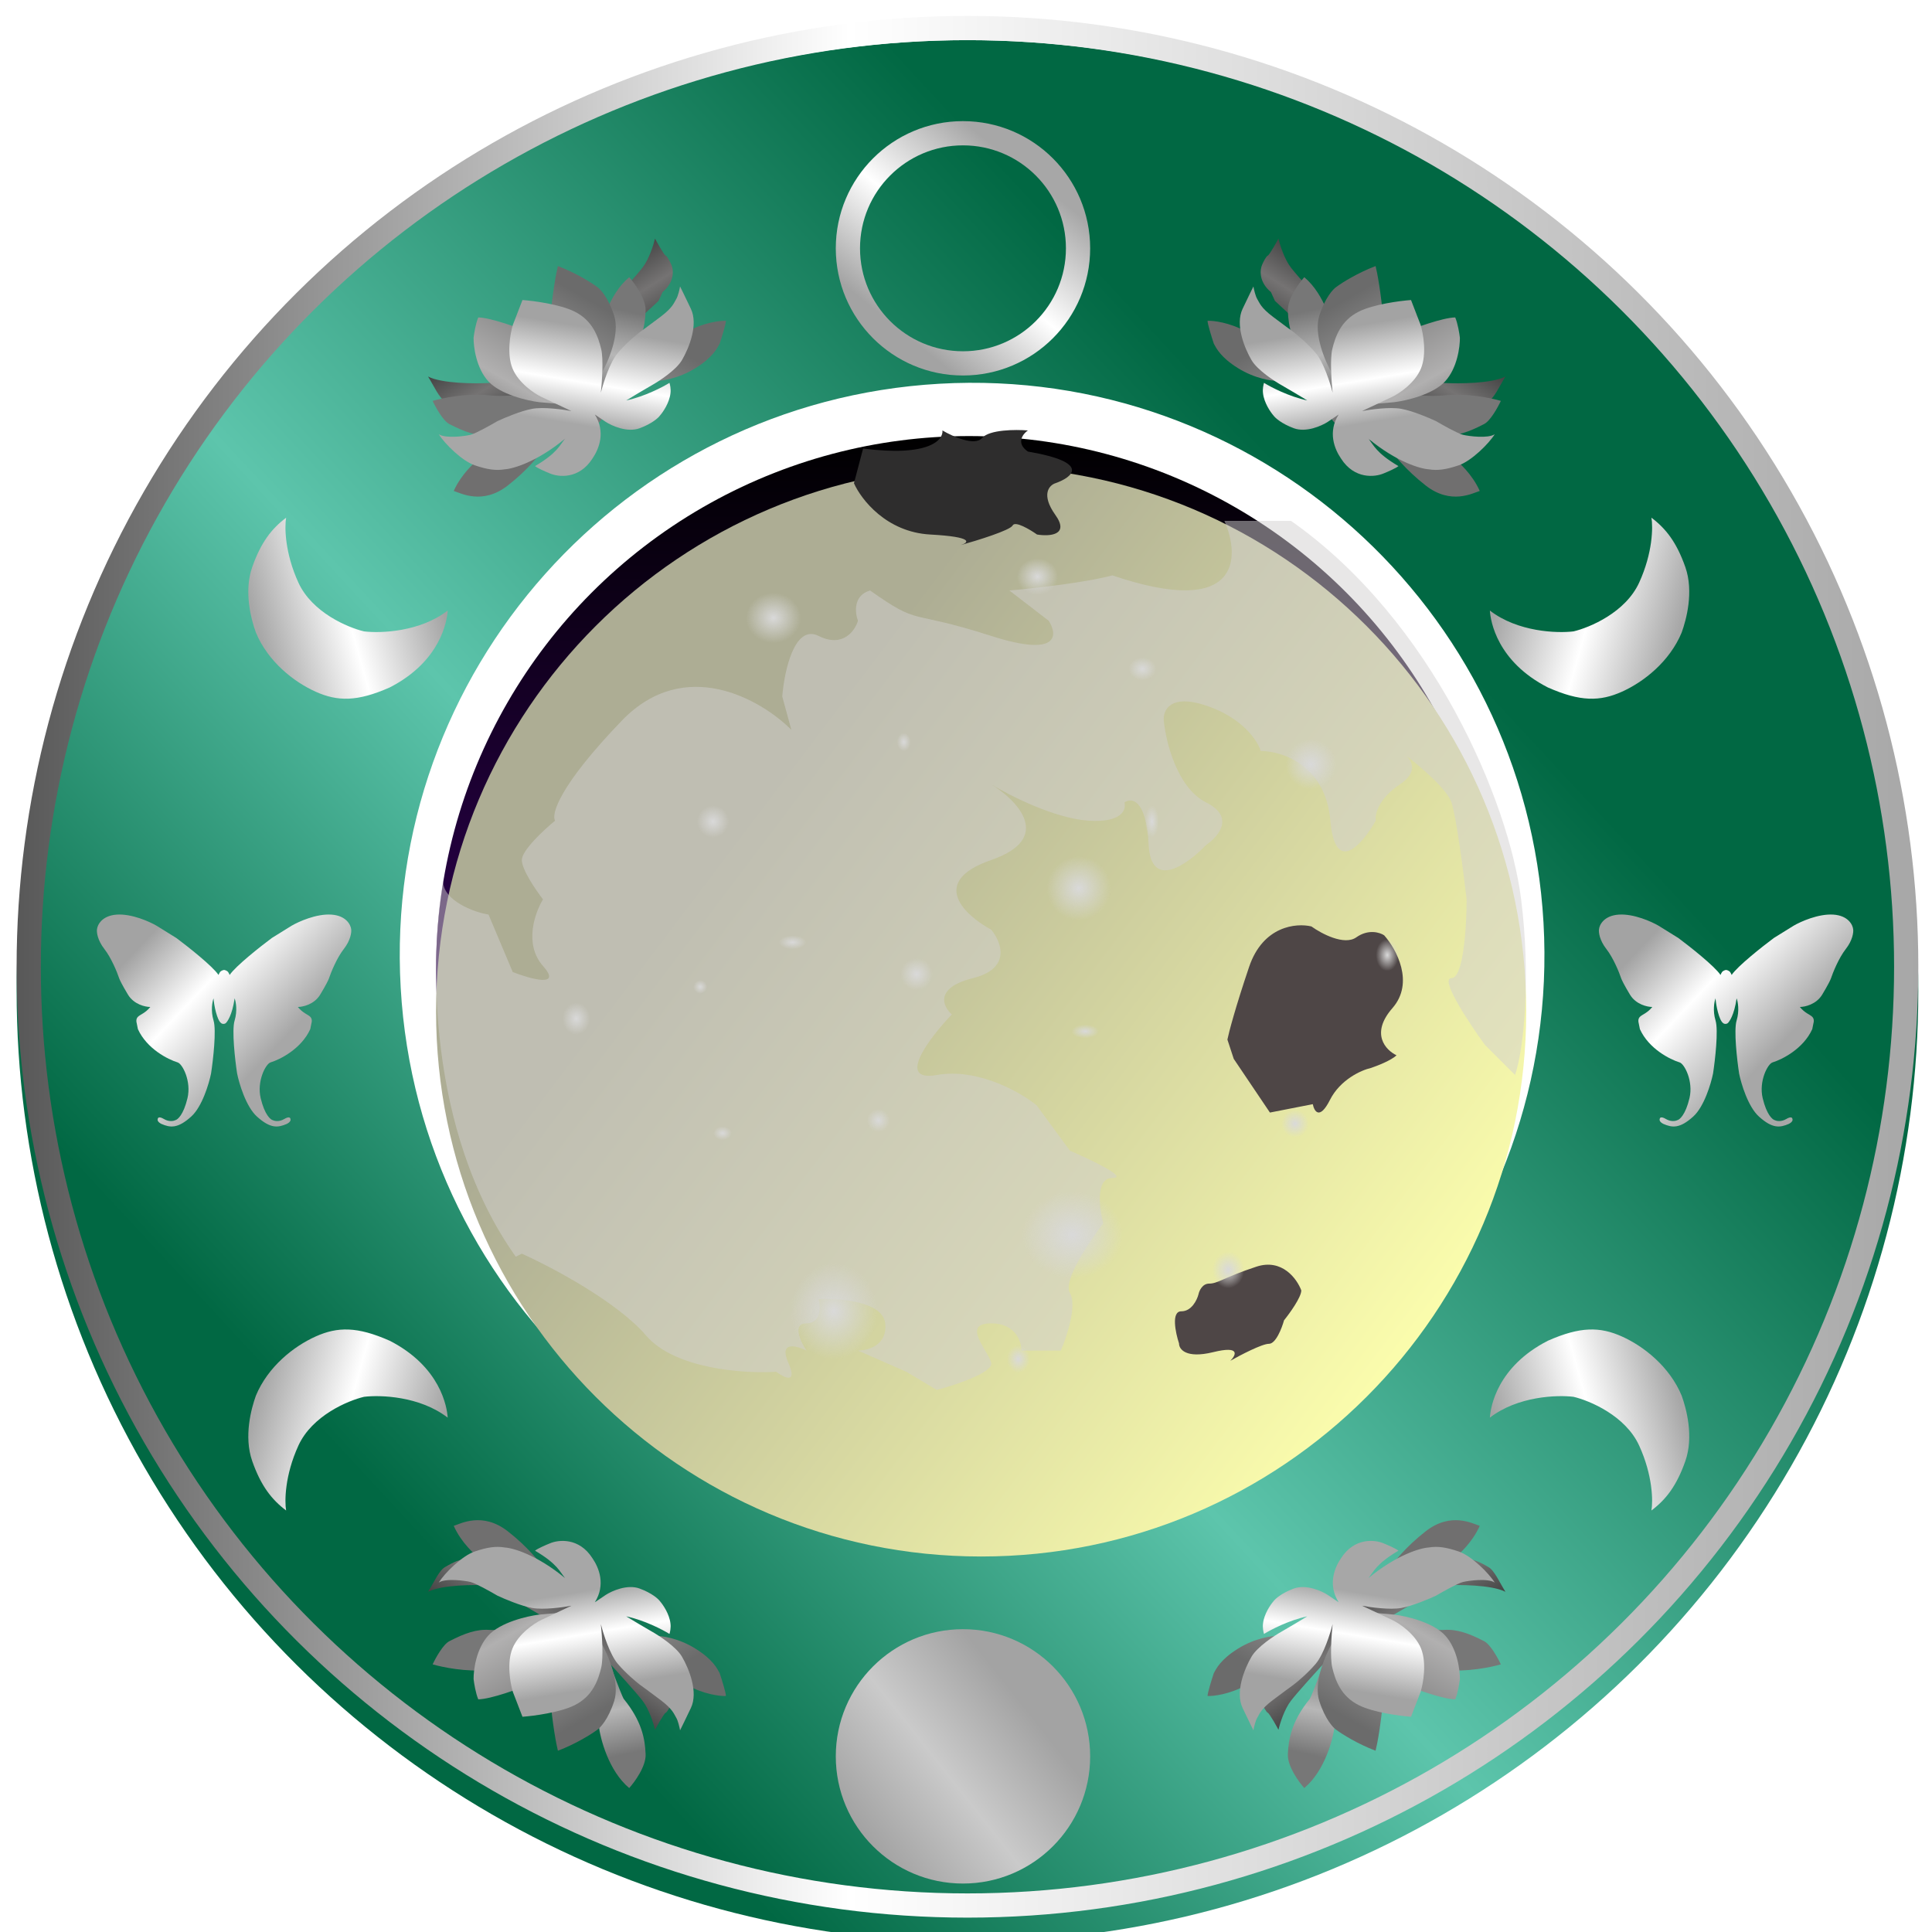 <svg width="319" height="319" viewBox="0 0 319 319" fill="none" xmlns="http://www.w3.org/2000/svg">
<g filter="url(#filter0_i_11_394)">
<circle cx="159.742" cy="159.628" r="157" transform="rotate(-90 159.742 159.628)" fill="url(#paint0_linear_11_394)"/>
</g>
<circle cx="159.742" cy="159.628" r="155" transform="rotate(-90 159.742 159.628)" stroke="url(#paint1_linear_11_394)" stroke-width="4"/>
<g filter="url(#filter1_f_11_394)">
<path d="M254.853 152.326C251.88 100.22 207.23 60.389 155.124 63.361C103.018 66.334 63.187 110.984 66.16 163.09C69.132 215.197 113.782 255.027 165.888 252.055C217.995 249.082 257.825 204.432 254.853 152.326Z" fill="white"/>
</g>
<g filter="url(#filter2_dd_11_394)">
<path d="M159 261C170.598 261 180 270.402 180 282C180 293.598 170.598 303 159 303C147.402 303 138 293.598 138 282C138 270.402 147.402 261 159 261Z" fill="url(#paint2_linear_11_394)"/>
<path d="M159 14C169.493 14 178 22.507 178 33C178 43.493 169.493 52 159 52C148.507 52 140 43.493 140 33C140 22.507 148.507 14 159 14Z" stroke="url(#paint3_linear_11_394)" stroke-width="4"/>
<path d="M270.647 88.2C272.905 83.262 272.94 78.996 272.675 77.48C275.077 79.284 276.844 81.567 278.273 85.637C279.701 89.706 278.424 94.345 277.663 96.451C275.679 101.231 271.421 104.587 267.804 106.211C264.188 107.834 260.939 107.881 255.571 105.507C247.195 101.222 246.102 94.571 246 92.81C250.588 96.36 257.115 96.582 259.805 96.25C262.478 95.623 268.389 93.137 270.647 88.2Z" fill="url(#paint4_linear_11_394)"/>
<path d="M49.272 88.2C47.014 83.262 46.979 78.996 47.243 77.48C44.842 79.284 43.075 81.567 41.646 85.637C40.217 89.706 41.494 94.345 42.256 96.451C44.24 101.231 48.498 104.587 52.115 106.211C55.731 107.834 58.98 107.881 64.348 105.507C72.724 101.222 73.817 94.571 73.919 92.81C69.331 96.36 62.804 96.582 60.114 96.25C57.441 95.623 51.53 93.137 49.272 88.2Z" fill="url(#paint5_linear_11_394)"/>
<path d="M270.647 230.683C272.905 235.62 272.94 239.886 272.675 241.402C275.077 239.598 276.844 237.315 278.273 233.246C279.701 229.176 278.424 224.538 277.663 222.432C275.679 217.652 271.421 214.295 267.804 212.672C264.188 211.048 260.939 211.001 255.571 213.376C247.195 217.661 246.102 224.312 246 226.073C250.588 222.522 257.115 222.3 259.805 222.633C262.478 223.259 268.389 225.746 270.647 230.683Z" fill="url(#paint6_linear_11_394)"/>
<path d="M49.272 230.683C47.014 235.62 46.979 239.886 47.243 241.402C44.842 239.598 43.075 237.315 41.646 233.246C40.217 229.176 41.494 224.538 42.256 222.432C44.24 217.652 48.498 214.295 52.115 212.672C55.731 211.048 58.98 211.001 64.348 213.376C72.724 217.661 73.817 224.312 73.919 226.073C69.331 222.522 62.804 222.3 60.114 222.633C57.441 223.259 51.53 225.746 49.272 230.683Z" fill="url(#paint7_linear_11_394)"/>
</g>
<circle cx="160" cy="160" r="88" fill="url(#paint8_linear_11_394)"/>
<g style="mix-blend-mode:overlay">
<g filter="url(#filter3_dd_11_394)">
<path d="M162 249C211.706 249 252 208.706 252 159C252 109.294 211.706 69 162 69C112.294 69 72 109.294 72 159C72 208.706 112.294 249 162 249Z" fill="url(#paint9_linear_11_394)"/>
</g>
<g style="mix-blend-mode:overlay">
<path d="M106.661 220.5C101.861 214.9 90.994 209.167 86.161 207L85.161 207.5C70.361 186.7 70.994 157.5 73.161 145.5C73.161 148.7 78.327 150.667 80.661 151L84.661 160.5C87.661 161.667 92.861 163.1 89.661 159.5C86.461 155.9 88.327 150.667 89.661 148.5C88.494 147 86.161 143.6 86.161 142C86.161 140.4 89.827 137 91.661 135.5C90.994 134.5 92.261 129.8 102.661 119C113.061 108.2 125.661 115.5 130.661 120.5L129.161 115C129.494 110.833 131.161 103 135.161 105C139.161 107 141.161 104.167 141.661 102.5C141.161 101.167 140.861 98.3 143.661 97.5C152.161 103.5 149.661 100.5 163.661 105C174.861 108.6 174.661 104.833 173.161 102.5L166.661 97.5C170.494 97.167 179.261 96.2 183.661 95C204.861 102.2 204.827 92 202.161 86H213.161C236.661 102.5 249.161 132.5 251.161 148.5C252.761 161.3 251.661 173 250.161 177.5L245.161 172.5C242.494 168.833 237.661 161.5 239.661 161.5C241.661 161.5 242.161 152.833 242.161 148.5C241.661 144.167 240.461 134.9 239.661 132.5C238.965 130.411 234.936 126.909 232.255 124.827C233.34 125.927 233.899 127.675 231.161 129.5C227.561 131.9 226.994 134.5 227.161 135.5C224.994 139.333 220.461 144.7 219.661 135.5C218.861 126.3 211.661 124 208.161 124C207.661 122.333 205.161 118.5 199.161 116.5C193.161 114.5 191.994 117.333 192.161 119C192.494 122.5 194.361 130.1 199.161 132.5C203.961 134.9 201.161 138.167 199.161 139.5C196.161 142.667 190.061 147.1 189.661 139.5C189.261 131.9 186.827 131.667 185.661 132.5C185.994 133.667 185.261 135.9 179.661 135.5C174.061 135.1 166.661 131.333 163.661 129.5C167.994 132.167 174.061 138.4 163.661 142C153.261 145.6 159.327 151.167 163.661 153.5C165.327 155.5 167.061 159.9 160.661 161.5C154.261 163.1 155.661 166.167 157.161 167.5C153.494 171.333 147.861 178.7 154.661 177.5C161.461 176.3 168.494 180.333 171.161 182.5L176.661 190C180.161 191.5 186.461 194.5 183.661 194.5C180.861 194.5 181.494 199.5 182.161 202C179.827 205 175.461 211.5 176.661 213.5C177.861 215.5 176.161 220.667 175.161 223H168.661C168.661 221.5 167.661 218.5 163.661 218.5C158.661 218.5 163.161 223 163.661 225C164.061 226.6 157.827 228.667 154.661 229.5L149.661 226.5L141.661 223C143.327 223 146.561 222.1 146.161 218.5C145.761 214.9 138.661 214.333 135.161 214.5C135.494 215.833 135.561 218.5 133.161 218.5C130.761 218.5 132.161 221.5 133.161 223C131.494 222.167 128.561 221.4 130.161 225C131.761 228.6 129.494 227.5 128.161 226.5C122.994 226.833 111.461 226.1 106.661 220.5Z" fill="#D2D1D1" fill-opacity="0.5"/>
</g>
<g style="mix-blend-mode:overlay">
<path d="M229.907 166.458C226.212 170.686 228.817 173.407 230.581 174.24C229.729 175.084 227.392 175.994 226.33 176.343C224.796 176.69 221.302 178.231 219.59 181.618C217.879 185.005 216.99 183.493 216.759 182.313L209.682 183.698L203.709 174.834L202.661 171.647C202.902 170.47 203.956 166.42 206.248 159.641C208.539 152.863 214.056 152.367 216.529 152.967C218.174 154.152 221.96 156.172 223.946 154.766C225.932 153.36 227.838 153.957 228.544 154.432C230.538 156.679 233.602 162.231 229.907 166.458Z" fill="#4E4646"/>
<path d="M207.453 209.144C211.702 207.748 214.162 211.176 214.862 213.065C214.857 214.196 212.96 216.828 212.012 218.002C211.653 219.297 210.653 221.886 209.521 221.881C208.39 221.876 204.799 223.747 203.145 224.683C204.092 223.744 204.853 222.144 200.323 223.257C195.793 224.369 194.668 222.761 194.672 221.819C194.09 220.048 193.351 216.51 195.048 216.517C196.745 216.524 197.649 214.642 197.888 213.7C198.009 213.112 198.532 211.935 199.663 211.94C201.078 211.946 202.143 210.89 207.453 209.144Z" fill="#4E4646"/>
</g>
<g style="mix-blend-mode:overlay">
<path d="M141 79.789L142.511 74.06C153.394 75.455 155.779 72.649 155.611 71.072C157.29 72.068 160.951 73.712 162.16 72.317C163.369 70.922 167.702 70.906 169.718 71.072C168.878 71.653 167.702 73.164 169.718 74.558C180.197 76.352 177.107 78.793 174.252 79.789C173.244 80.121 171.834 81.632 174.252 85.019C176.67 88.406 173.244 88.589 171.229 88.257C170.053 87.427 167.601 85.965 167.198 86.762C166.795 87.559 161.321 89.253 158.634 90C159.977 89.585 160.85 88.655 153.595 88.257C146.34 87.858 142.176 82.445 141 79.789Z" fill="#2E2D2D"/>
</g>
</g>
<ellipse cx="127.709" cy="102.028" rx="6.302" ry="5.777" fill="url(#paint10_radial_11_394)"/>
<ellipse cx="171.296" cy="95.201" rx="4.726" ry="4.201" fill="url(#paint11_radial_11_394)"/>
<circle cx="117.732" cy="135.637" r="3.676" fill="url(#paint12_radial_11_394)"/>
<circle cx="178.123" cy="146.665" r="7.352" fill="url(#paint13_radial_11_394)"/>
<ellipse cx="188.626" cy="110.43" rx="3.151" ry="2.626" fill="url(#paint14_radial_11_394)"/>
<circle cx="151.341" cy="160.844" r="3.676" fill="url(#paint15_radial_11_394)"/>
<ellipse cx="149.24" cy="122.508" rx="1.575" ry="2.101" fill="url(#paint16_radial_11_394)"/>
<ellipse cx="130.86" cy="155.592" rx="3.151" ry="1.575" fill="url(#paint17_radial_11_394)"/>
<ellipse cx="190.201" cy="135.637" rx="1.575" ry="3.676" fill="url(#paint18_radial_11_394)"/>
<circle cx="213.832" cy="185.525" r="3.151" fill="url(#paint19_radial_11_394)"/>
<ellipse cx="229.061" cy="157.693" rx="2.626" ry="3.676" fill="url(#paint20_radial_11_394)"/>
<circle cx="216.458" cy="126.184" r="5.777" fill="url(#paint21_radial_11_394)"/>
<ellipse cx="95.151" cy="168.196" rx="3.151" ry="3.676" fill="url(#paint22_radial_11_394)"/>
<circle cx="115.631" cy="162.944" r="1.575" fill="url(#paint23_radial_11_394)"/>
<ellipse cx="119.307" cy="187.101" rx="2.101" ry="1.575" fill="url(#paint24_radial_11_394)"/>
<ellipse cx="137.687" cy="216.508" rx="9.978" ry="11.028" fill="url(#paint25_radial_11_394)"/>
<ellipse cx="177.073" cy="203.905" rx="11.553" ry="9.978" fill="url(#paint26_radial_11_394)"/>
<ellipse cx="179.173" cy="170.296" rx="3.151" ry="1.575" fill="url(#paint27_radial_11_394)"/>
<ellipse cx="202.804" cy="209.682" rx="3.676" ry="4.201" fill="url(#paint28_radial_11_394)"/>
<circle cx="145.039" cy="185" r="2.626" fill="url(#paint29_radial_11_394)"/>
<ellipse cx="168.145" cy="224.386" rx="2.626" ry="3.151" fill="url(#paint30_radial_11_394)"/>
<g filter="url(#filter4_dd_11_394)">
<path d="M283.26 160.501C282.768 158.874 283.055 157.383 283.26 156.841C283.328 157.993 283.833 160.419 284.488 160.907C284.693 161.111 285.102 161.111 285.307 160.907C285.512 160.704 286.331 159.687 286.74 156.841C286.945 157.383 287.232 158.874 286.74 160.501C286.249 162.127 286.809 167.007 287.15 169.244C287.491 170.938 288.624 174.734 290.426 176.36C292.678 178.394 293.906 178.19 295.34 177.58C295.995 177.255 296.022 176.903 295.954 176.767C295.954 176.564 295.749 176.279 294.93 176.767C294.111 177.255 293.36 177.106 293.087 176.97C292.678 176.903 291.695 176.076 291.04 173.31C290.385 170.545 291.859 167.661 292.678 167.414C294.248 166.939 297.756 165.177 299.23 161.924L299.434 160.907C299.503 160.704 299.557 160.216 299.23 159.891C298.82 159.484 298.001 159.281 297.182 158.264C298.001 158.264 299.885 157.857 300.868 156.231C301.85 154.604 302.233 153.791 302.301 153.587C302.642 152.571 303.611 150.171 304.758 148.707C305.904 147.243 306.054 145.928 305.986 145.454C305.918 144.708 305.167 143.177 302.71 143.014C300.253 142.851 297.319 144.166 296.159 144.844L292.883 146.877C290.972 148.301 286.904 151.513 285.921 152.977C285.717 152.571 285.717 152.367 285.102 152.164H284.898C284.283 152.367 284.283 152.571 284.079 152.977C283.096 151.513 279.028 148.301 277.117 146.877L273.842 144.844C272.681 144.166 269.747 142.851 267.29 143.014C264.833 143.177 264.082 144.708 264.014 145.454C263.946 145.928 264.096 147.243 265.242 148.707C266.389 150.171 267.358 152.571 267.699 153.587C267.768 153.791 268.15 154.604 269.132 156.231C270.115 157.857 271.999 158.264 272.818 158.264C271.999 159.281 271.18 159.484 270.77 159.891C270.443 160.216 270.497 160.704 270.566 160.907L270.77 161.924C272.245 165.177 275.753 166.939 277.322 167.414C278.141 167.661 279.615 170.545 278.96 173.31C278.305 176.076 277.322 176.903 276.913 176.97C276.64 177.106 275.889 177.255 275.07 176.767C274.251 176.279 274.046 176.564 274.046 176.767C273.978 176.903 274.005 177.255 274.661 177.58C276.094 178.19 277.322 178.394 279.574 176.36C281.376 174.734 282.509 170.938 282.85 169.244C283.191 167.007 283.751 162.127 283.26 160.501Z" fill="url(#paint31_linear_11_394)"/>
</g>
<g filter="url(#filter5_dd_11_394)">
<path d="M35.26 160.501C34.768 158.874 35.055 157.383 35.26 156.841C35.328 157.993 35.833 160.419 36.488 160.907C36.693 161.111 37.102 161.111 37.307 160.907C37.512 160.704 38.331 159.687 38.74 156.841C38.945 157.383 39.232 158.874 38.74 160.501C38.249 162.127 38.809 167.007 39.15 169.244C39.491 170.938 40.624 174.734 42.426 176.36C44.678 178.394 45.906 178.19 47.34 177.58C47.995 177.255 48.022 176.903 47.954 176.767C47.954 176.564 47.749 176.279 46.93 176.767C46.111 177.255 45.36 177.106 45.087 176.97C44.678 176.903 43.695 176.076 43.04 173.31C42.385 170.545 43.859 167.661 44.678 167.414C46.248 166.939 49.755 165.177 51.23 161.924L51.434 160.907C51.503 160.704 51.557 160.216 51.23 159.891C50.82 159.484 50.001 159.281 49.182 158.264C50.001 158.264 51.885 157.857 52.867 156.231C53.85 154.604 54.233 153.791 54.301 153.587C54.642 152.571 55.611 150.171 56.758 148.707C57.904 147.243 58.054 145.928 57.986 145.454C57.918 144.708 57.167 143.177 54.71 143.014C52.253 142.851 49.319 144.166 48.158 144.844L44.883 146.877C42.972 148.301 38.904 151.513 37.921 152.977C37.717 152.571 37.717 152.367 37.102 152.164H36.898C36.283 152.367 36.283 152.571 36.079 152.977C35.096 151.513 31.028 148.301 29.117 146.877L25.841 144.844C24.681 144.166 21.747 142.851 19.29 143.014C16.833 143.177 16.082 144.708 16.014 145.454C15.945 145.928 16.096 147.243 17.242 148.707C18.389 150.171 19.358 152.571 19.699 153.587C19.767 153.791 20.15 154.604 21.132 156.231C22.115 157.857 23.999 158.264 24.818 158.264C23.999 159.281 23.18 159.484 22.77 159.891C22.443 160.216 22.497 160.704 22.566 160.907L22.77 161.924C24.244 165.177 27.752 166.939 29.322 167.414C30.141 167.661 31.615 170.545 30.96 173.31C30.305 176.076 29.322 176.903 28.913 176.97C28.64 177.106 27.889 177.255 27.07 176.767C26.251 176.279 26.046 176.564 26.046 176.767C25.978 176.903 26.005 177.255 26.66 177.58C28.094 178.19 29.322 178.394 31.574 176.36C33.376 174.734 34.509 170.938 34.85 169.244C35.191 167.007 35.751 162.127 35.26 160.501Z" fill="url(#paint32_linear_11_394)"/>
</g>
<g filter="url(#filter6_d_11_394)">
<path d="M209.338 38.193C209.628 38.063 210.947 35.69 211.091 35.391C211.324 36.403 212.064 38.78 213.157 40.191C214.25 41.603 217.365 45.032 218.786 46.57L226.131 52.072L238.417 59.234C240.846 59.367 246.278 59.341 248.567 58.173C247.574 59.762 246.744 61.712 245.751 62.261C244.759 62.81 242.691 64.246 239.549 63.451C237.933 63.376 231.487 60.966 228.466 59.77L224.238 58.426L210.505 45.68L209.851 44.232C207.796 42.531 208.03 40.494 208.404 39.688C208.595 39.245 209.049 38.324 209.338 38.193Z" fill="url(#paint33_linear_11_394)"/>
<g filter="url(#filter7_dd_11_394)">
<path d="M212.644 39.35C212.56 37.323 214.506 34.71 215.354 33.768C218.764 36.628 220.138 41.914 220.398 44.199L229.016 52.447C230.741 52.875 235.08 53.639 238.64 53.266C242.2 52.893 246.236 53.727 247.809 54.191C247.31 55.265 246.054 57.538 245.016 58.033C242.517 59.329 240.519 60.029 238.405 59.877C236.291 59.725 233.418 60.787 229.108 60.821C225.66 60.848 224.269 60.178 224.004 59.839L221.295 58.145C220.894 58.371 219.765 57.89 218.457 54.161C217.15 50.433 216.457 48.839 216.274 48.508C213.262 44.805 212.748 41.885 212.644 39.35Z" fill="url(#paint34_linear_11_394)"/>
</g>
<g filter="url(#filter8_d_11_394)">
<path d="M228.434 45.065C228.023 40.234 227.392 36.963 227.127 35.931C224.128 37.07 221.602 38.671 220.714 39.329C220.154 39.671 218.792 41.115 217.829 44.152C216.866 47.188 218.835 51.755 219.941 53.66L221.412 56.919L219.858 57.117C219.551 56.708 218.917 55.879 218.842 55.832C218.768 55.785 217.823 54.068 217.36 53.215C214.666 51.704 208.582 48.299 205.798 46.766C203.014 45.233 200.363 44.927 199.386 44.966C199.377 45.48 200.067 47.687 200.413 48.727C200.833 49.51 201.543 50.993 204.383 52.769C207.224 54.545 210.052 54.927 211.111 54.896L218.339 59.546L221.318 59.979L224.202 63.471L229.411 65.949C230.01 66.93 232.047 69.546 235.401 72.163C239.594 75.434 243.203 73.403 244.324 73.064C243.12 70.336 240.841 68.244 239.852 67.539L225.767 61.591L221.843 59.138L230.23 58.404C232.2 58.163 236.638 57.134 238.628 54.948C240.619 52.762 241.07 49.241 241.047 47.754C240.966 47.053 240.697 45.404 240.277 44.413C238.175 44.45 233.561 46.148 231.517 46.993C230.501 46.747 228.461 46.018 228.434 45.065Z" fill="url(#paint35_linear_11_394)"/>
</g>
<g filter="url(#filter9_d_11_394)">
<path d="M219.227 61.66L221.026 60.446C219.215 63.342 220.335 66.122 221.421 67.711C223.626 71.168 227.035 70.787 228.464 70.165C229.098 69.912 230.475 69.317 230.905 68.962C227.203 66.777 226.83 65.504 225.942 64.43C230.604 68.28 234.526 69.407 235.904 69.489C237.317 69.723 238.719 69.559 240.868 68.824C242.937 68.116 245.809 65.286 246.802 63.698C245.693 64.433 242.563 64.036 241.546 63.79C240.734 63.594 238.249 62.205 237.109 61.535C235.972 60.998 233.231 59.838 231.362 59.502C229.494 59.165 226.27 59.61 224.892 59.874L229.868 57.528C231.044 56.963 233.641 55.234 234.622 52.833C235.604 50.432 234.993 47.044 234.565 45.65L232.978 41.538C231.117 41.674 226.792 42.245 224.381 43.441C221.367 44.935 220.467 47.621 219.977 49.653C219.584 51.279 219.851 55.12 220.034 56.837C219.652 55.299 218.561 51.835 217.243 50.284C215.926 48.732 214.242 47.324 213.565 46.814C213.117 46.491 211.815 45.538 210.19 44.314C208.158 42.783 207.983 42.024 207.598 41.393C207.289 40.889 207.041 39.789 206.956 39.303C206.773 39.665 206.159 40.91 205.168 42.993C203.929 45.597 205.447 49.405 206.638 51.45C207.591 53.085 210.398 54.927 211.683 55.644C212.636 56.197 214.806 57.466 215.852 58.12C212.825 57.475 209.826 55.912 208.704 55.211C208.611 55.499 208.447 56.246 208.541 56.928C208.708 58.488 209.762 60.031 210.269 60.607C210.545 60.997 211.604 61.962 213.632 62.71C215.659 63.458 218.207 62.322 219.227 61.66Z" fill="url(#paint36_linear_11_394)"/>
</g>
</g>
<g filter="url(#filter10_d_11_394)">
<path d="M109.906 38.193C109.616 38.063 108.298 35.69 108.154 35.391C107.92 36.403 107.18 38.78 106.087 40.191C104.994 41.603 101.88 45.032 100.459 46.57L93.113 52.072L80.828 59.234C78.398 59.367 72.967 59.341 70.678 58.173C71.671 59.762 72.5 61.712 73.493 62.261C74.486 62.81 76.554 64.246 79.695 63.451C81.312 63.376 87.758 60.966 90.779 59.77L95.007 58.426L108.74 45.68L109.393 44.232C111.449 42.531 111.215 40.494 110.841 39.688C110.65 39.245 110.196 38.324 109.906 38.193Z" fill="url(#paint37_linear_11_394)"/>
<g filter="url(#filter11_dd_11_394)">
<path d="M106.601 39.35C106.685 37.323 104.739 34.71 103.89 33.768C100.48 36.628 99.107 41.914 98.847 44.199L90.228 52.447C88.504 52.875 84.165 53.639 80.605 53.266C77.044 52.893 73.009 53.727 71.436 54.191C71.934 55.265 73.191 57.538 74.228 58.033C76.728 59.329 78.725 60.029 80.839 59.877C82.953 59.725 85.827 60.787 90.137 60.821C93.585 60.848 94.976 60.178 95.24 59.839L97.95 58.145C98.351 58.371 99.48 57.89 100.787 54.161C102.095 50.433 102.787 48.839 102.97 48.508C105.983 44.805 106.496 41.885 106.601 39.35Z" fill="url(#paint38_linear_11_394)"/>
</g>
<g filter="url(#filter12_d_11_394)">
<path d="M90.811 45.065C91.221 40.234 91.853 36.963 92.117 35.931C95.117 37.07 97.642 38.671 98.53 39.329C99.091 39.671 100.453 41.115 101.416 44.152C102.379 47.188 100.409 51.755 99.304 53.66L97.833 56.919L99.386 57.117C99.694 56.708 100.327 55.879 100.402 55.832C100.477 55.785 101.422 54.068 101.885 53.215C104.579 51.704 110.663 48.299 113.447 46.766C116.231 45.233 118.881 44.927 119.859 44.966C119.868 45.48 119.178 47.687 118.832 48.727C118.411 49.51 117.701 50.993 114.861 52.769C112.021 54.545 109.193 54.927 108.134 54.896L100.905 59.546L97.927 59.979L95.043 63.471L89.834 65.949C89.235 66.93 87.197 69.546 83.843 72.163C79.651 75.434 76.041 73.403 74.92 73.064C76.125 70.336 78.404 68.244 79.392 67.539L93.477 61.591L97.401 59.138L89.015 58.404C87.045 58.163 82.607 57.134 80.617 54.948C78.626 52.762 78.174 49.241 78.197 47.754C78.279 47.053 78.547 45.404 78.968 44.413C81.07 44.45 85.684 46.148 87.728 46.993C88.744 46.747 90.783 46.018 90.811 45.065Z" fill="url(#paint39_linear_11_394)"/>
</g>
<g filter="url(#filter13_d_11_394)">
<path d="M100.018 61.66L98.219 60.446C100.03 63.342 98.909 66.122 97.823 67.711C95.619 71.168 92.21 70.787 90.781 70.165C90.146 69.912 88.769 69.317 88.34 68.962C92.042 66.777 92.415 65.504 93.303 64.43C88.641 68.28 84.719 69.407 83.341 69.489C81.927 69.723 80.526 69.559 78.377 68.824C76.307 68.116 73.435 65.286 72.442 63.698C73.552 64.433 76.682 64.036 77.698 63.79C78.511 63.594 80.996 62.205 82.136 61.535C83.273 60.998 86.013 59.838 87.882 59.502C89.751 59.165 92.975 59.61 94.353 59.874L89.377 57.528C88.201 56.963 85.604 55.234 84.622 52.833C83.641 50.432 84.251 47.044 84.679 45.65L86.267 41.538C88.128 41.674 92.453 42.245 94.864 43.441C97.877 44.935 98.777 47.621 99.268 49.653C99.661 51.279 99.394 55.12 99.211 56.837C99.592 55.299 100.684 51.835 102.001 50.284C103.318 48.732 105.002 47.324 105.68 46.814C106.127 46.491 107.429 45.538 109.055 44.314C111.087 42.783 111.262 42.024 111.647 41.393C111.955 40.889 112.204 39.789 112.289 39.303C112.472 39.665 113.086 40.91 114.077 42.993C115.315 45.597 113.798 49.405 112.607 51.45C111.654 53.085 108.847 54.927 107.562 55.644C106.608 56.197 104.439 57.466 103.393 58.12C106.42 57.475 109.419 55.912 110.54 55.211C110.634 55.499 110.797 56.246 110.704 56.928C110.536 58.488 109.482 60.031 108.976 60.607C108.7 60.997 107.64 61.962 105.613 62.71C103.585 63.458 101.038 62.322 100.018 61.66Z" fill="url(#paint40_linear_11_394)"/>
</g>
</g>
<g filter="url(#filter14_d_11_394)">
<path d="M209.338 278.807C209.628 278.937 210.947 281.31 211.091 281.609C211.324 280.597 212.064 278.22 213.157 276.809C214.25 275.397 217.365 271.968 218.786 270.43L226.131 264.928L238.417 257.766C240.846 257.633 246.278 257.659 248.567 258.826C247.574 257.238 246.744 255.288 245.751 254.739C244.759 254.19 242.691 252.754 239.549 253.549C237.933 253.624 231.487 256.034 228.466 257.23L224.238 258.574L210.505 271.32L209.851 272.768C207.796 274.469 208.03 276.506 208.404 277.312C208.595 277.756 209.049 278.676 209.338 278.807Z" fill="url(#paint41_linear_11_394)"/>
<g filter="url(#filter15_dd_11_394)">
<path d="M212.644 277.65C212.56 279.677 214.506 282.29 215.354 283.232C218.764 280.372 220.138 275.086 220.398 272.801L229.016 264.553C230.741 264.125 235.08 263.361 238.64 263.734C242.2 264.107 246.236 263.273 247.809 262.809C247.31 261.735 246.054 259.462 245.016 258.967C242.517 257.671 240.519 256.971 238.405 257.123C236.291 257.275 233.418 256.213 229.108 256.179C225.66 256.152 224.269 256.822 224.004 257.161L221.295 258.855C220.894 258.629 219.765 259.11 218.457 262.838C217.15 266.567 216.457 268.161 216.274 268.492C213.262 272.195 212.748 275.115 212.644 277.65Z" fill="url(#paint42_linear_11_394)"/>
</g>
<g filter="url(#filter16_d_11_394)">
<path d="M228.434 271.935C228.023 276.766 227.392 280.037 227.127 281.069C224.128 279.93 221.602 278.329 220.714 277.671C220.154 277.329 218.792 275.885 217.829 272.848C216.866 269.812 218.835 265.244 219.941 263.34L221.412 260.081L219.858 259.883C219.551 260.292 218.917 261.121 218.842 261.168C218.768 261.215 217.823 262.932 217.36 263.785C214.666 265.296 208.582 268.701 205.798 270.234C203.014 271.767 200.363 272.073 199.386 272.034C199.377 271.52 200.067 269.313 200.413 268.273C200.833 267.49 201.543 266.007 204.383 264.231C207.224 262.455 210.052 262.073 211.111 262.104L218.339 257.454L221.318 257.021L224.202 253.529L229.411 251.051C230.01 250.07 232.047 247.454 235.401 244.837C239.594 241.565 243.203 243.597 244.324 243.936C243.12 246.664 240.841 248.756 239.852 249.461L225.767 255.409L221.843 257.862L230.23 258.596C232.2 258.837 236.638 259.866 238.628 262.052C240.619 264.238 241.07 267.759 241.047 269.246C240.966 269.947 240.697 271.596 240.277 272.587C238.175 272.55 233.561 270.852 231.517 270.007C230.501 270.253 228.461 270.982 228.434 271.935Z" fill="url(#paint43_linear_11_394)"/>
</g>
<g filter="url(#filter17_d_11_394)">
<path d="M219.227 255.34L221.026 256.554C219.215 253.658 220.335 250.878 221.421 249.289C223.626 245.832 227.035 246.213 228.464 246.835C229.098 247.088 230.475 247.683 230.905 248.038C227.203 250.223 226.83 251.496 225.942 252.57C230.604 248.72 234.526 247.593 235.904 247.511C237.317 247.277 238.719 247.441 240.868 248.176C242.937 248.884 245.809 251.714 246.802 253.302C245.693 252.567 242.563 252.964 241.546 253.21C240.734 253.406 238.249 254.795 237.109 255.465C235.972 256.002 233.231 257.162 231.362 257.498C229.494 257.835 226.27 257.39 224.892 257.126L229.868 259.472C231.044 260.037 233.641 261.766 234.622 264.167C235.604 266.568 234.993 269.956 234.565 271.35L232.978 275.462C231.117 275.326 226.792 274.755 224.381 273.559C221.367 272.065 220.467 269.379 219.977 267.347C219.584 265.721 219.851 261.88 220.034 260.164C219.652 261.701 218.561 265.165 217.243 266.716C215.926 268.268 214.242 269.676 213.565 270.186C213.117 270.509 211.815 271.462 210.19 272.686C208.158 274.217 207.983 274.976 207.598 275.607C207.289 276.111 207.041 277.211 206.956 277.697C206.773 277.335 206.159 276.09 205.168 274.007C203.929 271.403 205.447 267.595 206.638 265.55C207.591 263.915 210.398 262.073 211.683 261.356C212.636 260.803 214.806 259.534 215.852 258.88C212.825 259.525 209.826 261.088 208.704 261.789C208.611 261.501 208.447 260.754 208.541 260.072C208.708 258.512 209.762 256.969 210.269 256.393C210.545 256.003 211.604 255.038 213.632 254.29C215.659 253.542 218.207 254.678 219.227 255.34Z" fill="url(#paint44_linear_11_394)"/>
</g>
</g>
<g filter="url(#filter18_d_11_394)">
<path d="M109.906 278.807C109.616 278.937 108.298 281.31 108.154 281.609C107.92 280.597 107.18 278.22 106.087 276.809C104.994 275.397 101.88 271.968 100.459 270.43L93.113 264.928L80.828 257.766C78.398 257.633 72.967 257.659 70.678 258.826C71.671 257.238 72.5 255.288 73.493 254.739C74.486 254.19 76.554 252.754 79.695 253.549C81.312 253.624 87.758 256.034 90.779 257.23L95.007 258.574L108.74 271.32L109.393 272.768C111.449 274.469 111.215 276.506 110.841 277.312C110.65 277.756 110.196 278.676 109.906 278.807Z" fill="url(#paint45_linear_11_394)"/>
<g filter="url(#filter19_dd_11_394)">
<path d="M106.601 277.65C106.685 279.677 104.739 282.29 103.89 283.232C100.48 280.372 99.107 275.086 98.847 272.801L90.228 264.553C88.504 264.125 84.165 263.361 80.605 263.734C77.044 264.107 73.009 263.273 71.436 262.809C71.934 261.735 73.191 259.462 74.228 258.967C76.728 257.671 78.725 256.971 80.839 257.123C82.953 257.275 85.827 256.213 90.137 256.179C93.585 256.152 94.976 256.822 95.24 257.161L97.95 258.855C98.351 258.629 99.48 259.11 100.787 262.838C102.095 266.567 102.787 268.161 102.97 268.492C105.983 272.195 106.496 275.115 106.601 277.65Z" fill="url(#paint46_linear_11_394)"/>
</g>
<g filter="url(#filter20_d_11_394)">
<path d="M90.811 271.935C91.221 276.766 91.853 280.037 92.117 281.069C95.117 279.93 97.642 278.329 98.53 277.671C99.091 277.329 100.453 275.885 101.416 272.848C102.379 269.812 100.409 265.244 99.304 263.34L97.833 260.081L99.386 259.883C99.694 260.292 100.327 261.121 100.402 261.168C100.477 261.215 101.422 262.932 101.885 263.785C104.579 265.296 110.663 268.701 113.447 270.234C116.231 271.767 118.881 272.073 119.859 272.034C119.868 271.52 119.178 269.313 118.832 268.273C118.411 267.49 117.701 266.007 114.861 264.231C112.021 262.455 109.193 262.073 108.134 262.104L100.905 257.454L97.927 257.021L95.043 253.529L89.834 251.051C89.235 250.07 87.197 247.454 83.843 244.837C79.651 241.565 76.041 243.597 74.92 243.936C76.125 246.664 78.404 248.756 79.392 249.461L93.477 255.409L97.401 257.862L89.015 258.596C87.045 258.837 82.607 259.866 80.617 262.052C78.626 264.238 78.174 267.759 78.197 269.246C78.279 269.947 78.547 271.596 78.968 272.587C81.07 272.55 85.684 270.852 87.728 270.007C88.744 270.253 90.783 270.982 90.811 271.935Z" fill="url(#paint47_linear_11_394)"/>
</g>
<g filter="url(#filter21_d_11_394)">
<path d="M100.018 255.34L98.219 256.554C100.03 253.658 98.909 250.878 97.823 249.289C95.619 245.832 92.21 246.213 90.781 246.835C90.146 247.088 88.769 247.683 88.34 248.038C92.042 250.223 92.415 251.496 93.303 252.57C88.641 248.72 84.719 247.593 83.341 247.511C81.927 247.277 80.526 247.441 78.377 248.176C76.307 248.884 73.435 251.714 72.442 253.302C73.552 252.567 76.682 252.964 77.698 253.21C78.511 253.406 80.996 254.795 82.136 255.465C83.273 256.002 86.013 257.162 87.882 257.498C89.751 257.835 92.975 257.39 94.353 257.126L89.377 259.472C88.201 260.037 85.604 261.766 84.622 264.167C83.641 266.568 84.251 269.956 84.679 271.35L86.267 275.462C88.128 275.326 92.453 274.755 94.864 273.559C97.877 272.065 98.777 269.379 99.268 267.347C99.661 265.721 99.394 261.88 99.211 260.164C99.592 261.701 100.684 265.165 102.001 266.716C103.318 268.268 105.002 269.676 105.68 270.186C106.127 270.509 107.429 271.462 109.055 272.686C111.087 274.217 111.262 274.976 111.647 275.607C111.955 276.111 112.204 277.211 112.289 277.697C112.472 277.335 113.086 276.09 114.077 274.007C115.315 271.403 113.798 267.595 112.607 265.55C111.654 263.915 108.847 262.073 107.562 261.356C106.608 260.803 104.439 259.534 103.393 258.88C106.42 259.525 109.419 261.088 110.54 261.789C110.634 261.501 110.797 260.754 110.704 260.072C110.536 258.512 109.482 256.969 108.976 256.393C108.7 256.003 107.64 255.038 105.613 254.29C103.585 253.542 101.038 254.678 100.018 255.34Z" fill="url(#paint48_linear_11_394)"/>
</g>
</g>
<defs>
<filter id="filter0_i_11_394" x="2.742" y="2.628" width="314" height="318" filterUnits="userSpaceOnUse" color-interpolation-filters="sRGB">
<feFlood flood-opacity="0" result="BackgroundImageFix"/>
<feBlend mode="normal" in="SourceGraphic" in2="BackgroundImageFix" result="shape"/>
<feColorMatrix in="SourceAlpha" type="matrix" values="0 0 0 0 0 0 0 0 0 0 0 0 0 0 0 0 0 0 127 0" result="hardAlpha"/>
<feOffset dy="4"/>
<feGaussianBlur stdDeviation="2"/>
<feComposite in2="hardAlpha" operator="arithmetic" k2="-1" k3="1"/>
<feColorMatrix type="matrix" values="0 0 0 0 0 0 0 0 0 0 0 0 0 0 0 0 0 0 0.25 0"/>
<feBlend mode="normal" in2="shape" result="effect1_innerShadow_11_394"/>
</filter>
<filter id="filter1_f_11_394" x="62.004" y="59.205" width="197.005" height="197.005" filterUnits="userSpaceOnUse" color-interpolation-filters="sRGB">
<feFlood flood-opacity="0" result="BackgroundImageFix"/>
<feBlend mode="normal" in="SourceGraphic" in2="BackgroundImageFix" result="shape"/>
<feGaussianBlur stdDeviation="2" result="effect1_foregroundBlur_11_394"/>
</filter>
<filter id="filter2_dd_11_394" x="37" y="12" width="245.919" height="299" filterUnits="userSpaceOnUse" color-interpolation-filters="sRGB">
<feFlood flood-opacity="0" result="BackgroundImageFix"/>
<feColorMatrix in="SourceAlpha" type="matrix" values="0 0 0 0 0 0 0 0 0 0 0 0 0 0 0 0 0 0 127 0" result="hardAlpha"/>
<feOffset dy="4"/>
<feGaussianBlur stdDeviation="2"/>
<feComposite in2="hardAlpha" operator="out"/>
<feColorMatrix type="matrix" values="0 0 0 0 0 0 0 0 0 0 0 0 0 0 0 0 0 0 0.25 0"/>
<feBlend mode="normal" in2="BackgroundImageFix" result="effect1_dropShadow_11_394"/>
<feColorMatrix in="SourceAlpha" type="matrix" values="0 0 0 0 0 0 0 0 0 0 0 0 0 0 0 0 0 0 127 0" result="hardAlpha"/>
<feOffset dy="4"/>
<feGaussianBlur stdDeviation="2"/>
<feComposite in2="hardAlpha" operator="out"/>
<feColorMatrix type="matrix" values="0 0 0 0 0 0 0 0 0 0 0 0 0 0 0 0 0 0 0.25 0"/>
<feBlend mode="normal" in2="effect1_dropShadow_11_394" result="effect2_dropShadow_11_394"/>
<feBlend mode="normal" in="SourceGraphic" in2="effect2_dropShadow_11_394" result="shape"/>
</filter>
<filter id="filter3_dd_11_394" x="68" y="69" width="188" height="188" filterUnits="userSpaceOnUse" color-interpolation-filters="sRGB">
<feFlood flood-opacity="0" result="BackgroundImageFix"/>
<feColorMatrix in="SourceAlpha" type="matrix" values="0 0 0 0 0 0 0 0 0 0 0 0 0 0 0 0 0 0 127 0" result="hardAlpha"/>
<feOffset dy="4"/>
<feGaussianBlur stdDeviation="2"/>
<feComposite in2="hardAlpha" operator="out"/>
<feColorMatrix type="matrix" values="0 0 0 0 0 0 0 0 0 0 0 0 0 0 0 0 0 0 0.25 0"/>
<feBlend mode="normal" in2="BackgroundImageFix" result="effect1_dropShadow_11_394"/>
<feColorMatrix in="SourceAlpha" type="matrix" values="0 0 0 0 0 0 0 0 0 0 0 0 0 0 0 0 0 0 127 0" result="hardAlpha"/>
<feOffset dy="4"/>
<feGaussianBlur stdDeviation="2"/>
<feComposite in2="hardAlpha" operator="out"/>
<feColorMatrix type="matrix" values="0 0 0 0 0 0 0 0 0 0 0 0 0 0 0 0 0 0 0.25 0"/>
<feBlend mode="normal" in2="effect1_dropShadow_11_394" result="effect2_dropShadow_11_394"/>
<feBlend mode="normal" in="SourceGraphic" in2="effect2_dropShadow_11_394" result="shape"/>
</filter>
<filter id="filter4_dd_11_394" x="260" y="143" width="50" height="43" filterUnits="userSpaceOnUse" color-interpolation-filters="sRGB">
<feFlood flood-opacity="0" result="BackgroundImageFix"/>
<feColorMatrix in="SourceAlpha" type="matrix" values="0 0 0 0 0 0 0 0 0 0 0 0 0 0 0 0 0 0 127 0" result="hardAlpha"/>
<feOffset dy="4"/>
<feGaussianBlur stdDeviation="2"/>
<feComposite in2="hardAlpha" operator="out"/>
<feColorMatrix type="matrix" values="0 0 0 0 0 0 0 0 0 0 0 0 0 0 0 0 0 0 0.25 0"/>
<feBlend mode="normal" in2="BackgroundImageFix" result="effect1_dropShadow_11_394"/>
<feColorMatrix in="SourceAlpha" type="matrix" values="0 0 0 0 0 0 0 0 0 0 0 0 0 0 0 0 0 0 127 0" result="hardAlpha"/>
<feOffset dy="4"/>
<feGaussianBlur stdDeviation="2"/>
<feComposite in2="hardAlpha" operator="out"/>
<feColorMatrix type="matrix" values="0 0 0 0 0 0 0 0 0 0 0 0 0 0 0 0 0 0 0.25 0"/>
<feBlend mode="normal" in2="effect1_dropShadow_11_394" result="effect2_dropShadow_11_394"/>
<feBlend mode="normal" in="SourceGraphic" in2="effect2_dropShadow_11_394" result="shape"/>
</filter>
<filter id="filter5_dd_11_394" x="12" y="143" width="50" height="43" filterUnits="userSpaceOnUse" color-interpolation-filters="sRGB">
<feFlood flood-opacity="0" result="BackgroundImageFix"/>
<feColorMatrix in="SourceAlpha" type="matrix" values="0 0 0 0 0 0 0 0 0 0 0 0 0 0 0 0 0 0 127 0" result="hardAlpha"/>
<feOffset dy="4"/>
<feGaussianBlur stdDeviation="2"/>
<feComposite in2="hardAlpha" operator="out"/>
<feColorMatrix type="matrix" values="0 0 0 0 0 0 0 0 0 0 0 0 0 0 0 0 0 0 0.25 0"/>
<feBlend mode="normal" in2="BackgroundImageFix" result="effect1_dropShadow_11_394"/>
<feColorMatrix in="SourceAlpha" type="matrix" values="0 0 0 0 0 0 0 0 0 0 0 0 0 0 0 0 0 0 127 0" result="hardAlpha"/>
<feOffset dy="4"/>
<feGaussianBlur stdDeviation="2"/>
<feComposite in2="hardAlpha" operator="out"/>
<feColorMatrix type="matrix" values="0 0 0 0 0 0 0 0 0 0 0 0 0 0 0 0 0 0 0.25 0"/>
<feBlend mode="normal" in2="effect1_dropShadow_11_394" result="effect2_dropShadow_11_394"/>
<feBlend mode="normal" in="SourceGraphic" in2="effect2_dropShadow_11_394" result="shape"/>
</filter>
<filter id="filter6_d_11_394" x="195.386" y="33.768" width="57.181" height="48.23" filterUnits="userSpaceOnUse" color-interpolation-filters="sRGB">
<feFlood flood-opacity="0" result="BackgroundImageFix"/>
<feColorMatrix in="SourceAlpha" type="matrix" values="0 0 0 0 0 0 0 0 0 0 0 0 0 0 0 0 0 0 127 0" result="hardAlpha"/>
<feOffset dy="4"/>
<feGaussianBlur stdDeviation="2"/>
<feComposite in2="hardAlpha" operator="out"/>
<feColorMatrix type="matrix" values="0 0 0 0 0 0 0 0 0 0 0 0 0 0 0 0 0 0 0.25 0"/>
<feBlend mode="normal" in2="BackgroundImageFix" result="effect1_dropShadow_11_394"/>
<feBlend mode="normal" in="SourceGraphic" in2="effect1_dropShadow_11_394" result="shape"/>
</filter>
<filter id="filter7_dd_11_394" x="208.641" y="33.768" width="43.168" height="35.054" filterUnits="userSpaceOnUse" color-interpolation-filters="sRGB">
<feFlood flood-opacity="0" result="BackgroundImageFix"/>
<feColorMatrix in="SourceAlpha" type="matrix" values="0 0 0 0 0 0 0 0 0 0 0 0 0 0 0 0 0 0 127 0" result="hardAlpha"/>
<feOffset dy="4"/>
<feGaussianBlur stdDeviation="2"/>
<feComposite in2="hardAlpha" operator="out"/>
<feColorMatrix type="matrix" values="0 0 0 0 0 0 0 0 0 0 0 0 0 0 0 0 0 0 0.25 0"/>
<feBlend mode="normal" in2="BackgroundImageFix" result="effect1_dropShadow_11_394"/>
<feColorMatrix in="SourceAlpha" type="matrix" values="0 0 0 0 0 0 0 0 0 0 0 0 0 0 0 0 0 0 127 0" result="hardAlpha"/>
<feOffset dy="4"/>
<feGaussianBlur stdDeviation="2"/>
<feComposite in2="hardAlpha" operator="out"/>
<feColorMatrix type="matrix" values="0 0 0 0 0 0 0 0 0 0 0 0 0 0 0 0 0 0 0.25 0"/>
<feBlend mode="normal" in2="effect1_dropShadow_11_394" result="effect2_dropShadow_11_394"/>
<feBlend mode="normal" in="SourceGraphic" in2="effect2_dropShadow_11_394" result="shape"/>
</filter>
<filter id="filter8_d_11_394" x="195.386" y="35.931" width="52.938" height="46.067" filterUnits="userSpaceOnUse" color-interpolation-filters="sRGB">
<feFlood flood-opacity="0" result="BackgroundImageFix"/>
<feColorMatrix in="SourceAlpha" type="matrix" values="0 0 0 0 0 0 0 0 0 0 0 0 0 0 0 0 0 0 127 0" result="hardAlpha"/>
<feOffset dy="4"/>
<feGaussianBlur stdDeviation="2"/>
<feComposite in2="hardAlpha" operator="out"/>
<feColorMatrix type="matrix" values="0 0 0 0 0 0 0 0 0 0 0 0 0 0 0 0 0 0 0.25 0"/>
<feBlend mode="normal" in2="BackgroundImageFix" result="effect1_dropShadow_11_394"/>
<feBlend mode="normal" in="SourceGraphic" in2="effect1_dropShadow_11_394" result="shape"/>
</filter>
<filter id="filter9_d_11_394" x="200.706" y="39.303" width="50.096" height="39.273" filterUnits="userSpaceOnUse" color-interpolation-filters="sRGB">
<feFlood flood-opacity="0" result="BackgroundImageFix"/>
<feColorMatrix in="SourceAlpha" type="matrix" values="0 0 0 0 0 0 0 0 0 0 0 0 0 0 0 0 0 0 127 0" result="hardAlpha"/>
<feOffset dy="4"/>
<feGaussianBlur stdDeviation="2"/>
<feComposite in2="hardAlpha" operator="out"/>
<feColorMatrix type="matrix" values="0 0 0 0 0 0 0 0 0 0 0 0 0 0 0 0 0 0 0.25 0"/>
<feBlend mode="normal" in2="BackgroundImageFix" result="effect1_dropShadow_11_394"/>
<feBlend mode="normal" in="SourceGraphic" in2="effect1_dropShadow_11_394" result="shape"/>
</filter>
<filter id="filter10_d_11_394" x="66.678" y="33.768" width="57.181" height="48.23" filterUnits="userSpaceOnUse" color-interpolation-filters="sRGB">
<feFlood flood-opacity="0" result="BackgroundImageFix"/>
<feColorMatrix in="SourceAlpha" type="matrix" values="0 0 0 0 0 0 0 0 0 0 0 0 0 0 0 0 0 0 127 0" result="hardAlpha"/>
<feOffset dy="4"/>
<feGaussianBlur stdDeviation="2"/>
<feComposite in2="hardAlpha" operator="out"/>
<feColorMatrix type="matrix" values="0 0 0 0 0 0 0 0 0 0 0 0 0 0 0 0 0 0 0.25 0"/>
<feBlend mode="normal" in2="BackgroundImageFix" result="effect1_dropShadow_11_394"/>
<feBlend mode="normal" in="SourceGraphic" in2="effect1_dropShadow_11_394" result="shape"/>
</filter>
<filter id="filter11_dd_11_394" x="67.436" y="33.768" width="43.168" height="35.054" filterUnits="userSpaceOnUse" color-interpolation-filters="sRGB">
<feFlood flood-opacity="0" result="BackgroundImageFix"/>
<feColorMatrix in="SourceAlpha" type="matrix" values="0 0 0 0 0 0 0 0 0 0 0 0 0 0 0 0 0 0 127 0" result="hardAlpha"/>
<feOffset dy="4"/>
<feGaussianBlur stdDeviation="2"/>
<feComposite in2="hardAlpha" operator="out"/>
<feColorMatrix type="matrix" values="0 0 0 0 0 0 0 0 0 0 0 0 0 0 0 0 0 0 0.25 0"/>
<feBlend mode="normal" in2="BackgroundImageFix" result="effect1_dropShadow_11_394"/>
<feColorMatrix in="SourceAlpha" type="matrix" values="0 0 0 0 0 0 0 0 0 0 0 0 0 0 0 0 0 0 127 0" result="hardAlpha"/>
<feOffset dy="4"/>
<feGaussianBlur stdDeviation="2"/>
<feComposite in2="hardAlpha" operator="out"/>
<feColorMatrix type="matrix" values="0 0 0 0 0 0 0 0 0 0 0 0 0 0 0 0 0 0 0.25 0"/>
<feBlend mode="normal" in2="effect1_dropShadow_11_394" result="effect2_dropShadow_11_394"/>
<feBlend mode="normal" in="SourceGraphic" in2="effect2_dropShadow_11_394" result="shape"/>
</filter>
<filter id="filter12_d_11_394" x="70.92" y="35.931" width="52.939" height="46.067" filterUnits="userSpaceOnUse" color-interpolation-filters="sRGB">
<feFlood flood-opacity="0" result="BackgroundImageFix"/>
<feColorMatrix in="SourceAlpha" type="matrix" values="0 0 0 0 0 0 0 0 0 0 0 0 0 0 0 0 0 0 127 0" result="hardAlpha"/>
<feOffset dy="4"/>
<feGaussianBlur stdDeviation="2"/>
<feComposite in2="hardAlpha" operator="out"/>
<feColorMatrix type="matrix" values="0 0 0 0 0 0 0 0 0 0 0 0 0 0 0 0 0 0 0.25 0"/>
<feBlend mode="normal" in2="BackgroundImageFix" result="effect1_dropShadow_11_394"/>
<feBlend mode="normal" in="SourceGraphic" in2="effect1_dropShadow_11_394" result="shape"/>
</filter>
<filter id="filter13_d_11_394" x="68.442" y="39.303" width="50.096" height="39.273" filterUnits="userSpaceOnUse" color-interpolation-filters="sRGB">
<feFlood flood-opacity="0" result="BackgroundImageFix"/>
<feColorMatrix in="SourceAlpha" type="matrix" values="0 0 0 0 0 0 0 0 0 0 0 0 0 0 0 0 0 0 127 0" result="hardAlpha"/>
<feOffset dy="4"/>
<feGaussianBlur stdDeviation="2"/>
<feComposite in2="hardAlpha" operator="out"/>
<feColorMatrix type="matrix" values="0 0 0 0 0 0 0 0 0 0 0 0 0 0 0 0 0 0 0.25 0"/>
<feBlend mode="normal" in2="BackgroundImageFix" result="effect1_dropShadow_11_394"/>
<feBlend mode="normal" in="SourceGraphic" in2="effect1_dropShadow_11_394" result="shape"/>
</filter>
<filter id="filter14_d_11_394" x="195.386" y="243.002" width="57.181" height="48.23" filterUnits="userSpaceOnUse" color-interpolation-filters="sRGB">
<feFlood flood-opacity="0" result="BackgroundImageFix"/>
<feColorMatrix in="SourceAlpha" type="matrix" values="0 0 0 0 0 0 0 0 0 0 0 0 0 0 0 0 0 0 127 0" result="hardAlpha"/>
<feOffset dy="4"/>
<feGaussianBlur stdDeviation="2"/>
<feComposite in2="hardAlpha" operator="out"/>
<feColorMatrix type="matrix" values="0 0 0 0 0 0 0 0 0 0 0 0 0 0 0 0 0 0 0.25 0"/>
<feBlend mode="normal" in2="BackgroundImageFix" result="effect1_dropShadow_11_394"/>
<feBlend mode="normal" in="SourceGraphic" in2="effect1_dropShadow_11_394" result="shape"/>
</filter>
<filter id="filter15_dd_11_394" x="208.641" y="256.178" width="43.168" height="35.054" filterUnits="userSpaceOnUse" color-interpolation-filters="sRGB">
<feFlood flood-opacity="0" result="BackgroundImageFix"/>
<feColorMatrix in="SourceAlpha" type="matrix" values="0 0 0 0 0 0 0 0 0 0 0 0 0 0 0 0 0 0 127 0" result="hardAlpha"/>
<feOffset dy="4"/>
<feGaussianBlur stdDeviation="2"/>
<feComposite in2="hardAlpha" operator="out"/>
<feColorMatrix type="matrix" values="0 0 0 0 0 0 0 0 0 0 0 0 0 0 0 0 0 0 0.25 0"/>
<feBlend mode="normal" in2="BackgroundImageFix" result="effect1_dropShadow_11_394"/>
<feColorMatrix in="SourceAlpha" type="matrix" values="0 0 0 0 0 0 0 0 0 0 0 0 0 0 0 0 0 0 127 0" result="hardAlpha"/>
<feOffset dy="4"/>
<feGaussianBlur stdDeviation="2"/>
<feComposite in2="hardAlpha" operator="out"/>
<feColorMatrix type="matrix" values="0 0 0 0 0 0 0 0 0 0 0 0 0 0 0 0 0 0 0.25 0"/>
<feBlend mode="normal" in2="effect1_dropShadow_11_394" result="effect2_dropShadow_11_394"/>
<feBlend mode="normal" in="SourceGraphic" in2="effect2_dropShadow_11_394" result="shape"/>
</filter>
<filter id="filter16_d_11_394" x="195.386" y="243.002" width="52.938" height="46.067" filterUnits="userSpaceOnUse" color-interpolation-filters="sRGB">
<feFlood flood-opacity="0" result="BackgroundImageFix"/>
<feColorMatrix in="SourceAlpha" type="matrix" values="0 0 0 0 0 0 0 0 0 0 0 0 0 0 0 0 0 0 127 0" result="hardAlpha"/>
<feOffset dy="4"/>
<feGaussianBlur stdDeviation="2"/>
<feComposite in2="hardAlpha" operator="out"/>
<feColorMatrix type="matrix" values="0 0 0 0 0 0 0 0 0 0 0 0 0 0 0 0 0 0 0.25 0"/>
<feBlend mode="normal" in2="BackgroundImageFix" result="effect1_dropShadow_11_394"/>
<feBlend mode="normal" in="SourceGraphic" in2="effect1_dropShadow_11_394" result="shape"/>
</filter>
<filter id="filter17_d_11_394" x="200.706" y="246.424" width="50.096" height="39.273" filterUnits="userSpaceOnUse" color-interpolation-filters="sRGB">
<feFlood flood-opacity="0" result="BackgroundImageFix"/>
<feColorMatrix in="SourceAlpha" type="matrix" values="0 0 0 0 0 0 0 0 0 0 0 0 0 0 0 0 0 0 127 0" result="hardAlpha"/>
<feOffset dy="4"/>
<feGaussianBlur stdDeviation="2"/>
<feComposite in2="hardAlpha" operator="out"/>
<feColorMatrix type="matrix" values="0 0 0 0 0 0 0 0 0 0 0 0 0 0 0 0 0 0 0.25 0"/>
<feBlend mode="normal" in2="BackgroundImageFix" result="effect1_dropShadow_11_394"/>
<feBlend mode="normal" in="SourceGraphic" in2="effect1_dropShadow_11_394" result="shape"/>
</filter>
<filter id="filter18_d_11_394" x="66.678" y="243.002" width="57.181" height="48.23" filterUnits="userSpaceOnUse" color-interpolation-filters="sRGB">
<feFlood flood-opacity="0" result="BackgroundImageFix"/>
<feColorMatrix in="SourceAlpha" type="matrix" values="0 0 0 0 0 0 0 0 0 0 0 0 0 0 0 0 0 0 127 0" result="hardAlpha"/>
<feOffset dy="4"/>
<feGaussianBlur stdDeviation="2"/>
<feComposite in2="hardAlpha" operator="out"/>
<feColorMatrix type="matrix" values="0 0 0 0 0 0 0 0 0 0 0 0 0 0 0 0 0 0 0.25 0"/>
<feBlend mode="normal" in2="BackgroundImageFix" result="effect1_dropShadow_11_394"/>
<feBlend mode="normal" in="SourceGraphic" in2="effect1_dropShadow_11_394" result="shape"/>
</filter>
<filter id="filter19_dd_11_394" x="67.436" y="256.178" width="43.168" height="35.054" filterUnits="userSpaceOnUse" color-interpolation-filters="sRGB">
<feFlood flood-opacity="0" result="BackgroundImageFix"/>
<feColorMatrix in="SourceAlpha" type="matrix" values="0 0 0 0 0 0 0 0 0 0 0 0 0 0 0 0 0 0 127 0" result="hardAlpha"/>
<feOffset dy="4"/>
<feGaussianBlur stdDeviation="2"/>
<feComposite in2="hardAlpha" operator="out"/>
<feColorMatrix type="matrix" values="0 0 0 0 0 0 0 0 0 0 0 0 0 0 0 0 0 0 0.25 0"/>
<feBlend mode="normal" in2="BackgroundImageFix" result="effect1_dropShadow_11_394"/>
<feColorMatrix in="SourceAlpha" type="matrix" values="0 0 0 0 0 0 0 0 0 0 0 0 0 0 0 0 0 0 127 0" result="hardAlpha"/>
<feOffset dy="4"/>
<feGaussianBlur stdDeviation="2"/>
<feComposite in2="hardAlpha" operator="out"/>
<feColorMatrix type="matrix" values="0 0 0 0 0 0 0 0 0 0 0 0 0 0 0 0 0 0 0.25 0"/>
<feBlend mode="normal" in2="effect1_dropShadow_11_394" result="effect2_dropShadow_11_394"/>
<feBlend mode="normal" in="SourceGraphic" in2="effect2_dropShadow_11_394" result="shape"/>
</filter>
<filter id="filter20_d_11_394" x="70.92" y="243.002" width="52.939" height="46.067" filterUnits="userSpaceOnUse" color-interpolation-filters="sRGB">
<feFlood flood-opacity="0" result="BackgroundImageFix"/>
<feColorMatrix in="SourceAlpha" type="matrix" values="0 0 0 0 0 0 0 0 0 0 0 0 0 0 0 0 0 0 127 0" result="hardAlpha"/>
<feOffset dy="4"/>
<feGaussianBlur stdDeviation="2"/>
<feComposite in2="hardAlpha" operator="out"/>
<feColorMatrix type="matrix" values="0 0 0 0 0 0 0 0 0 0 0 0 0 0 0 0 0 0 0.25 0"/>
<feBlend mode="normal" in2="BackgroundImageFix" result="effect1_dropShadow_11_394"/>
<feBlend mode="normal" in="SourceGraphic" in2="effect1_dropShadow_11_394" result="shape"/>
</filter>
<filter id="filter21_d_11_394" x="68.442" y="246.424" width="50.096" height="39.273" filterUnits="userSpaceOnUse" color-interpolation-filters="sRGB">
<feFlood flood-opacity="0" result="BackgroundImageFix"/>
<feColorMatrix in="SourceAlpha" type="matrix" values="0 0 0 0 0 0 0 0 0 0 0 0 0 0 0 0 0 0 127 0" result="hardAlpha"/>
<feOffset dy="4"/>
<feGaussianBlur stdDeviation="2"/>
<feComposite in2="hardAlpha" operator="out"/>
<feColorMatrix type="matrix" values="0 0 0 0 0 0 0 0 0 0 0 0 0 0 0 0 0 0 0.25 0"/>
<feBlend mode="normal" in2="BackgroundImageFix" result="effect1_dropShadow_11_394"/>
<feBlend mode="normal" in="SourceGraphic" in2="effect1_dropShadow_11_394" result="shape"/>
</filter>
<linearGradient id="paint0_linear_11_394" x1="-38.258" y1="103.128" x2="159.742" y2="316.628" gradientUnits="userSpaceOnUse">
<stop offset="0.166" stop-color="#016843"/>
<stop offset="0.505" stop-color="#5DC5AC"/>
<stop offset="0.938" stop-color="#016843"/>
</linearGradient>
<linearGradient id="paint1_linear_11_394" x1="159.742" y1="2.628" x2="159.742" y2="316.628" gradientUnits="userSpaceOnUse">
<stop stop-color="#585858"/>
<stop offset="0.438" stop-color="white"/>
<stop offset="1" stop-color="#A7A7A7"/>
</linearGradient>
<linearGradient id="paint2_linear_11_394" x1="132.5" y1="282" x2="159" y2="261" gradientUnits="userSpaceOnUse">
<stop stop-color="#A3A3A3"/>
<stop offset="0.5" stop-color="#CACACA"/>
<stop offset="1" stop-color="#A3A3A3"/>
</linearGradient>
<linearGradient id="paint3_linear_11_394" x1="138" y1="38" x2="159" y2="12" gradientUnits="userSpaceOnUse">
<stop stop-color="#A3A3A3"/>
<stop offset="0.49" stop-color="white"/>
<stop offset="1" stop-color="#A7A7A7"/>
</linearGradient>
<linearGradient id="paint4_linear_11_394" x1="275.088" y1="103.845" x2="245.811" y2="95.648" gradientUnits="userSpaceOnUse">
<stop stop-color="#A7A7A7"/>
<stop offset="0.49" stop-color="white"/>
<stop offset="1" stop-color="#A3A3A3"/>
</linearGradient>
<linearGradient id="paint5_linear_11_394" x1="44.831" y1="103.845" x2="74.108" y2="95.648" gradientUnits="userSpaceOnUse">
<stop stop-color="#A7A7A7"/>
<stop offset="0.49" stop-color="white"/>
<stop offset="1" stop-color="#A3A3A3"/>
</linearGradient>
<linearGradient id="paint6_linear_11_394" x1="275.088" y1="215.038" x2="245.811" y2="223.235" gradientUnits="userSpaceOnUse">
<stop stop-color="#A7A7A7"/>
<stop offset="0.49" stop-color="white"/>
<stop offset="1" stop-color="#A3A3A3"/>
</linearGradient>
<linearGradient id="paint7_linear_11_394" x1="44.831" y1="215.038" x2="74.108" y2="223.235" gradientUnits="userSpaceOnUse">
<stop stop-color="#A7A7A7"/>
<stop offset="0.49" stop-color="white"/>
<stop offset="1" stop-color="#A3A3A3"/>
</linearGradient>
<linearGradient id="paint8_linear_11_394" x1="160" y1="72" x2="160" y2="248" gradientUnits="userSpaceOnUse">
<stop/>
<stop offset="1" stop-color="#560099"/>
</linearGradient>
<linearGradient id="paint9_linear_11_394" x1="1.5" y1="54.5" x2="229.021" y2="226.5" gradientUnits="userSpaceOnUse">
<stop offset="0.495" stop-color="#ADAD94"/>
<stop offset="1" stop-color="#FDFFAD"/>
</linearGradient>
<radialGradient id="paint10_radial_11_394" cx="0" cy="0" r="1" gradientUnits="userSpaceOnUse" gradientTransform="translate(127.709 102.028) rotate(90) scale(5.777 6.302)">
<stop stop-color="#D9D9D9"/>
<stop offset="0.719" stop-color="#D9D9D9" stop-opacity="0"/>
</radialGradient>
<radialGradient id="paint11_radial_11_394" cx="0" cy="0" r="1" gradientUnits="userSpaceOnUse" gradientTransform="translate(171.296 95.201) rotate(90) scale(4.201 4.726)">
<stop stop-color="#D9D9D9"/>
<stop offset="0.719" stop-color="#D9D9D9" stop-opacity="0"/>
</radialGradient>
<radialGradient id="paint12_radial_11_394" cx="0" cy="0" r="1" gradientUnits="userSpaceOnUse" gradientTransform="translate(117.732 135.637) rotate(90) scale(3.676)">
<stop stop-color="#D9D9D9"/>
<stop offset="0.719" stop-color="#D9D9D9" stop-opacity="0"/>
</radialGradient>
<radialGradient id="paint13_radial_11_394" cx="0" cy="0" r="1" gradientUnits="userSpaceOnUse" gradientTransform="translate(178.123 146.665) rotate(90) scale(7.352)">
<stop stop-color="#D9D9D9"/>
<stop offset="0.719" stop-color="#D9D9D9" stop-opacity="0"/>
</radialGradient>
<radialGradient id="paint14_radial_11_394" cx="0" cy="0" r="1" gradientUnits="userSpaceOnUse" gradientTransform="translate(188.626 110.43) rotate(90) scale(2.626 3.151)">
<stop stop-color="#D9D9D9"/>
<stop offset="0.719" stop-color="#D9D9D9" stop-opacity="0"/>
</radialGradient>
<radialGradient id="paint15_radial_11_394" cx="0" cy="0" r="1" gradientUnits="userSpaceOnUse" gradientTransform="translate(151.341 160.844) rotate(90) scale(3.676)">
<stop stop-color="#D9D9D9"/>
<stop offset="0.719" stop-color="#D9D9D9" stop-opacity="0"/>
</radialGradient>
<radialGradient id="paint16_radial_11_394" cx="0" cy="0" r="1" gradientUnits="userSpaceOnUse" gradientTransform="translate(149.24 122.508) rotate(90) scale(2.101 1.575)">
<stop stop-color="#D9D9D9"/>
<stop offset="0.719" stop-color="#D9D9D9" stop-opacity="0"/>
</radialGradient>
<radialGradient id="paint17_radial_11_394" cx="0" cy="0" r="1" gradientUnits="userSpaceOnUse" gradientTransform="translate(130.86 155.592) rotate(90) scale(1.575 3.151)">
<stop stop-color="#D9D9D9"/>
<stop offset="0.719" stop-color="#D9D9D9" stop-opacity="0"/>
</radialGradient>
<radialGradient id="paint18_radial_11_394" cx="0" cy="0" r="1" gradientUnits="userSpaceOnUse" gradientTransform="translate(190.201 135.637) rotate(90) scale(3.676 1.575)">
<stop stop-color="#D9D9D9"/>
<stop offset="0.719" stop-color="#D9D9D9" stop-opacity="0"/>
</radialGradient>
<radialGradient id="paint19_radial_11_394" cx="0" cy="0" r="1" gradientUnits="userSpaceOnUse" gradientTransform="translate(213.832 185.525) rotate(90) scale(3.151)">
<stop stop-color="#D9D9D9"/>
<stop offset="0.719" stop-color="#D9D9D9" stop-opacity="0"/>
</radialGradient>
<radialGradient id="paint20_radial_11_394" cx="0" cy="0" r="1" gradientUnits="userSpaceOnUse" gradientTransform="translate(229.061 157.693) rotate(90) scale(3.676 2.626)">
<stop stop-color="#D9D9D9"/>
<stop offset="0.719" stop-color="#D9D9D9" stop-opacity="0"/>
</radialGradient>
<radialGradient id="paint21_radial_11_394" cx="0" cy="0" r="1" gradientUnits="userSpaceOnUse" gradientTransform="translate(216.458 126.184) rotate(90) scale(5.777)">
<stop stop-color="#D9D9D9"/>
<stop offset="0.719" stop-color="#D9D9D9" stop-opacity="0"/>
</radialGradient>
<radialGradient id="paint22_radial_11_394" cx="0" cy="0" r="1" gradientUnits="userSpaceOnUse" gradientTransform="translate(95.151 168.196) rotate(90) scale(3.676 3.151)">
<stop stop-color="#D9D9D9"/>
<stop offset="0.719" stop-color="#D9D9D9" stop-opacity="0"/>
</radialGradient>
<radialGradient id="paint23_radial_11_394" cx="0" cy="0" r="1" gradientUnits="userSpaceOnUse" gradientTransform="translate(115.631 162.944) rotate(90) scale(1.575)">
<stop stop-color="#D9D9D9"/>
<stop offset="0.719" stop-color="#D9D9D9" stop-opacity="0"/>
</radialGradient>
<radialGradient id="paint24_radial_11_394" cx="0" cy="0" r="1" gradientUnits="userSpaceOnUse" gradientTransform="translate(119.307 187.101) rotate(90) scale(1.575 2.101)">
<stop stop-color="#D9D9D9"/>
<stop offset="0.719" stop-color="#D9D9D9" stop-opacity="0"/>
</radialGradient>
<radialGradient id="paint25_radial_11_394" cx="0" cy="0" r="1" gradientUnits="userSpaceOnUse" gradientTransform="translate(137.687 216.508) rotate(90) scale(11.028 9.978)">
<stop stop-color="#D9D9D9"/>
<stop offset="0.719" stop-color="#D9D9D9" stop-opacity="0"/>
</radialGradient>
<radialGradient id="paint26_radial_11_394" cx="0" cy="0" r="1" gradientUnits="userSpaceOnUse" gradientTransform="translate(177.073 203.905) rotate(90) scale(9.978 11.553)">
<stop stop-color="#D9D9D9"/>
<stop offset="0.719" stop-color="#D9D9D9" stop-opacity="0"/>
</radialGradient>
<radialGradient id="paint27_radial_11_394" cx="0" cy="0" r="1" gradientUnits="userSpaceOnUse" gradientTransform="translate(179.173 170.296) rotate(90) scale(1.575 3.151)">
<stop stop-color="#D9D9D9"/>
<stop offset="0.719" stop-color="#D9D9D9" stop-opacity="0"/>
</radialGradient>
<radialGradient id="paint28_radial_11_394" cx="0" cy="0" r="1" gradientUnits="userSpaceOnUse" gradientTransform="translate(202.804 209.682) rotate(90) scale(4.201 3.676)">
<stop stop-color="#D9D9D9"/>
<stop offset="0.719" stop-color="#D9D9D9" stop-opacity="0"/>
</radialGradient>
<radialGradient id="paint29_radial_11_394" cx="0" cy="0" r="1" gradientUnits="userSpaceOnUse" gradientTransform="translate(145.039 185) rotate(90) scale(2.626)">
<stop stop-color="#D9D9D9"/>
<stop offset="0.719" stop-color="#D9D9D9" stop-opacity="0"/>
</radialGradient>
<radialGradient id="paint30_radial_11_394" cx="0" cy="0" r="1" gradientUnits="userSpaceOnUse" gradientTransform="translate(168.145 224.386) rotate(90) scale(3.151 2.626)">
<stop stop-color="#D9D9D9"/>
<stop offset="0.719" stop-color="#D9D9D9" stop-opacity="0"/>
</radialGradient>
<linearGradient id="paint31_linear_11_394" x1="258.076" y1="143.217" x2="292.86" y2="176.194" gradientUnits="userSpaceOnUse">
<stop offset="0.269" stop-color="#A3A3A3"/>
<stop offset="0.526" stop-color="white"/>
<stop offset="0.848" stop-color="#A7A7A7"/>
</linearGradient>
<linearGradient id="paint32_linear_11_394" x1="10.076" y1="143.217" x2="44.86" y2="176.194" gradientUnits="userSpaceOnUse">
<stop offset="0.269" stop-color="#A3A3A3"/>
<stop offset="0.526" stop-color="white"/>
<stop offset="0.848" stop-color="#A7A7A7"/>
</linearGradient>
<linearGradient id="paint33_linear_11_394" x1="229.975" y1="46.549" x2="223.024" y2="57.667" gradientUnits="userSpaceOnUse">
<stop stop-color="#434343"/>
<stop offset="0.516" stop-color="#757373"/>
<stop offset="1" stop-color="#484848"/>
</linearGradient>
<linearGradient id="paint34_linear_11_394" x1="218.437" y1="38.814" x2="221.553" y2="53.368" gradientUnits="userSpaceOnUse">
<stop stop-color="#777777"/>
<stop offset="0.505" stop-color="#B7B7B7"/>
<stop offset="1" stop-color="#777777"/>
</linearGradient>
<linearGradient id="paint35_linear_11_394" x1="215.143" y1="41.173" x2="235.26" y2="76.754" gradientUnits="userSpaceOnUse">
<stop offset="0.09" stop-color="#6B6B6B"/>
<stop offset="0.536" stop-color="#B1B0B0"/>
<stop offset="0.765" stop-color="#706F6F"/>
</linearGradient>
<linearGradient id="paint36_linear_11_394" x1="219.337" y1="37.168" x2="225.018" y2="71.519" gradientUnits="userSpaceOnUse">
<stop offset="0.265" stop-color="#A3A3A3"/>
<stop offset="0.526" stop-color="white"/>
<stop offset="0.728" stop-color="#A7A7A7"/>
</linearGradient>
<linearGradient id="paint37_linear_11_394" x1="89.269" y1="46.549" x2="96.221" y2="57.667" gradientUnits="userSpaceOnUse">
<stop stop-color="#434343"/>
<stop offset="0.516" stop-color="#757373"/>
<stop offset="1" stop-color="#484848"/>
</linearGradient>
<linearGradient id="paint38_linear_11_394" x1="100.808" y1="38.814" x2="97.692" y2="53.368" gradientUnits="userSpaceOnUse">
<stop stop-color="#777777"/>
<stop offset="0.505" stop-color="#B7B7B7"/>
<stop offset="1" stop-color="#777777"/>
</linearGradient>
<linearGradient id="paint39_linear_11_394" x1="104.102" y1="41.173" x2="83.984" y2="76.754" gradientUnits="userSpaceOnUse">
<stop offset="0.09" stop-color="#6B6B6B"/>
<stop offset="0.536" stop-color="#B1B0B0"/>
<stop offset="0.765" stop-color="#706F6F"/>
</linearGradient>
<linearGradient id="paint40_linear_11_394" x1="99.908" y1="37.168" x2="94.227" y2="71.519" gradientUnits="userSpaceOnUse">
<stop offset="0.265" stop-color="#A3A3A3"/>
<stop offset="0.526" stop-color="white"/>
<stop offset="0.728" stop-color="#A7A7A7"/>
</linearGradient>
<linearGradient id="paint41_linear_11_394" x1="229.975" y1="270.451" x2="223.024" y2="259.333" gradientUnits="userSpaceOnUse">
<stop stop-color="#434343"/>
<stop offset="0.516" stop-color="#757373"/>
<stop offset="1" stop-color="#484848"/>
</linearGradient>
<linearGradient id="paint42_linear_11_394" x1="218.437" y1="278.186" x2="221.553" y2="263.632" gradientUnits="userSpaceOnUse">
<stop stop-color="#777777"/>
<stop offset="0.505" stop-color="#B7B7B7"/>
<stop offset="1" stop-color="#777777"/>
</linearGradient>
<linearGradient id="paint43_linear_11_394" x1="215.143" y1="275.827" x2="235.26" y2="240.246" gradientUnits="userSpaceOnUse">
<stop offset="0.09" stop-color="#6B6B6B"/>
<stop offset="0.536" stop-color="#B1B0B0"/>
<stop offset="0.765" stop-color="#706F6F"/>
</linearGradient>
<linearGradient id="paint44_linear_11_394" x1="219.337" y1="279.832" x2="225.018" y2="245.481" gradientUnits="userSpaceOnUse">
<stop offset="0.265" stop-color="#A3A3A3"/>
<stop offset="0.526" stop-color="white"/>
<stop offset="0.728" stop-color="#A7A7A7"/>
</linearGradient>
<linearGradient id="paint45_linear_11_394" x1="89.269" y1="270.451" x2="96.221" y2="259.333" gradientUnits="userSpaceOnUse">
<stop stop-color="#434343"/>
<stop offset="0.516" stop-color="#757373"/>
<stop offset="1" stop-color="#484848"/>
</linearGradient>
<linearGradient id="paint46_linear_11_394" x1="100.808" y1="278.186" x2="97.692" y2="263.632" gradientUnits="userSpaceOnUse">
<stop stop-color="#777777"/>
<stop offset="0.505" stop-color="#B7B7B7"/>
<stop offset="1" stop-color="#777777"/>
</linearGradient>
<linearGradient id="paint47_linear_11_394" x1="104.102" y1="275.827" x2="83.984" y2="240.246" gradientUnits="userSpaceOnUse">
<stop offset="0.09" stop-color="#6B6B6B"/>
<stop offset="0.536" stop-color="#B1B0B0"/>
<stop offset="0.765" stop-color="#706F6F"/>
</linearGradient>
<linearGradient id="paint48_linear_11_394" x1="99.908" y1="279.832" x2="94.227" y2="245.481" gradientUnits="userSpaceOnUse">
<stop offset="0.265" stop-color="#A3A3A3"/>
<stop offset="0.526" stop-color="white"/>
<stop offset="0.728" stop-color="#A7A7A7"/>
</linearGradient>
</defs>
</svg>

